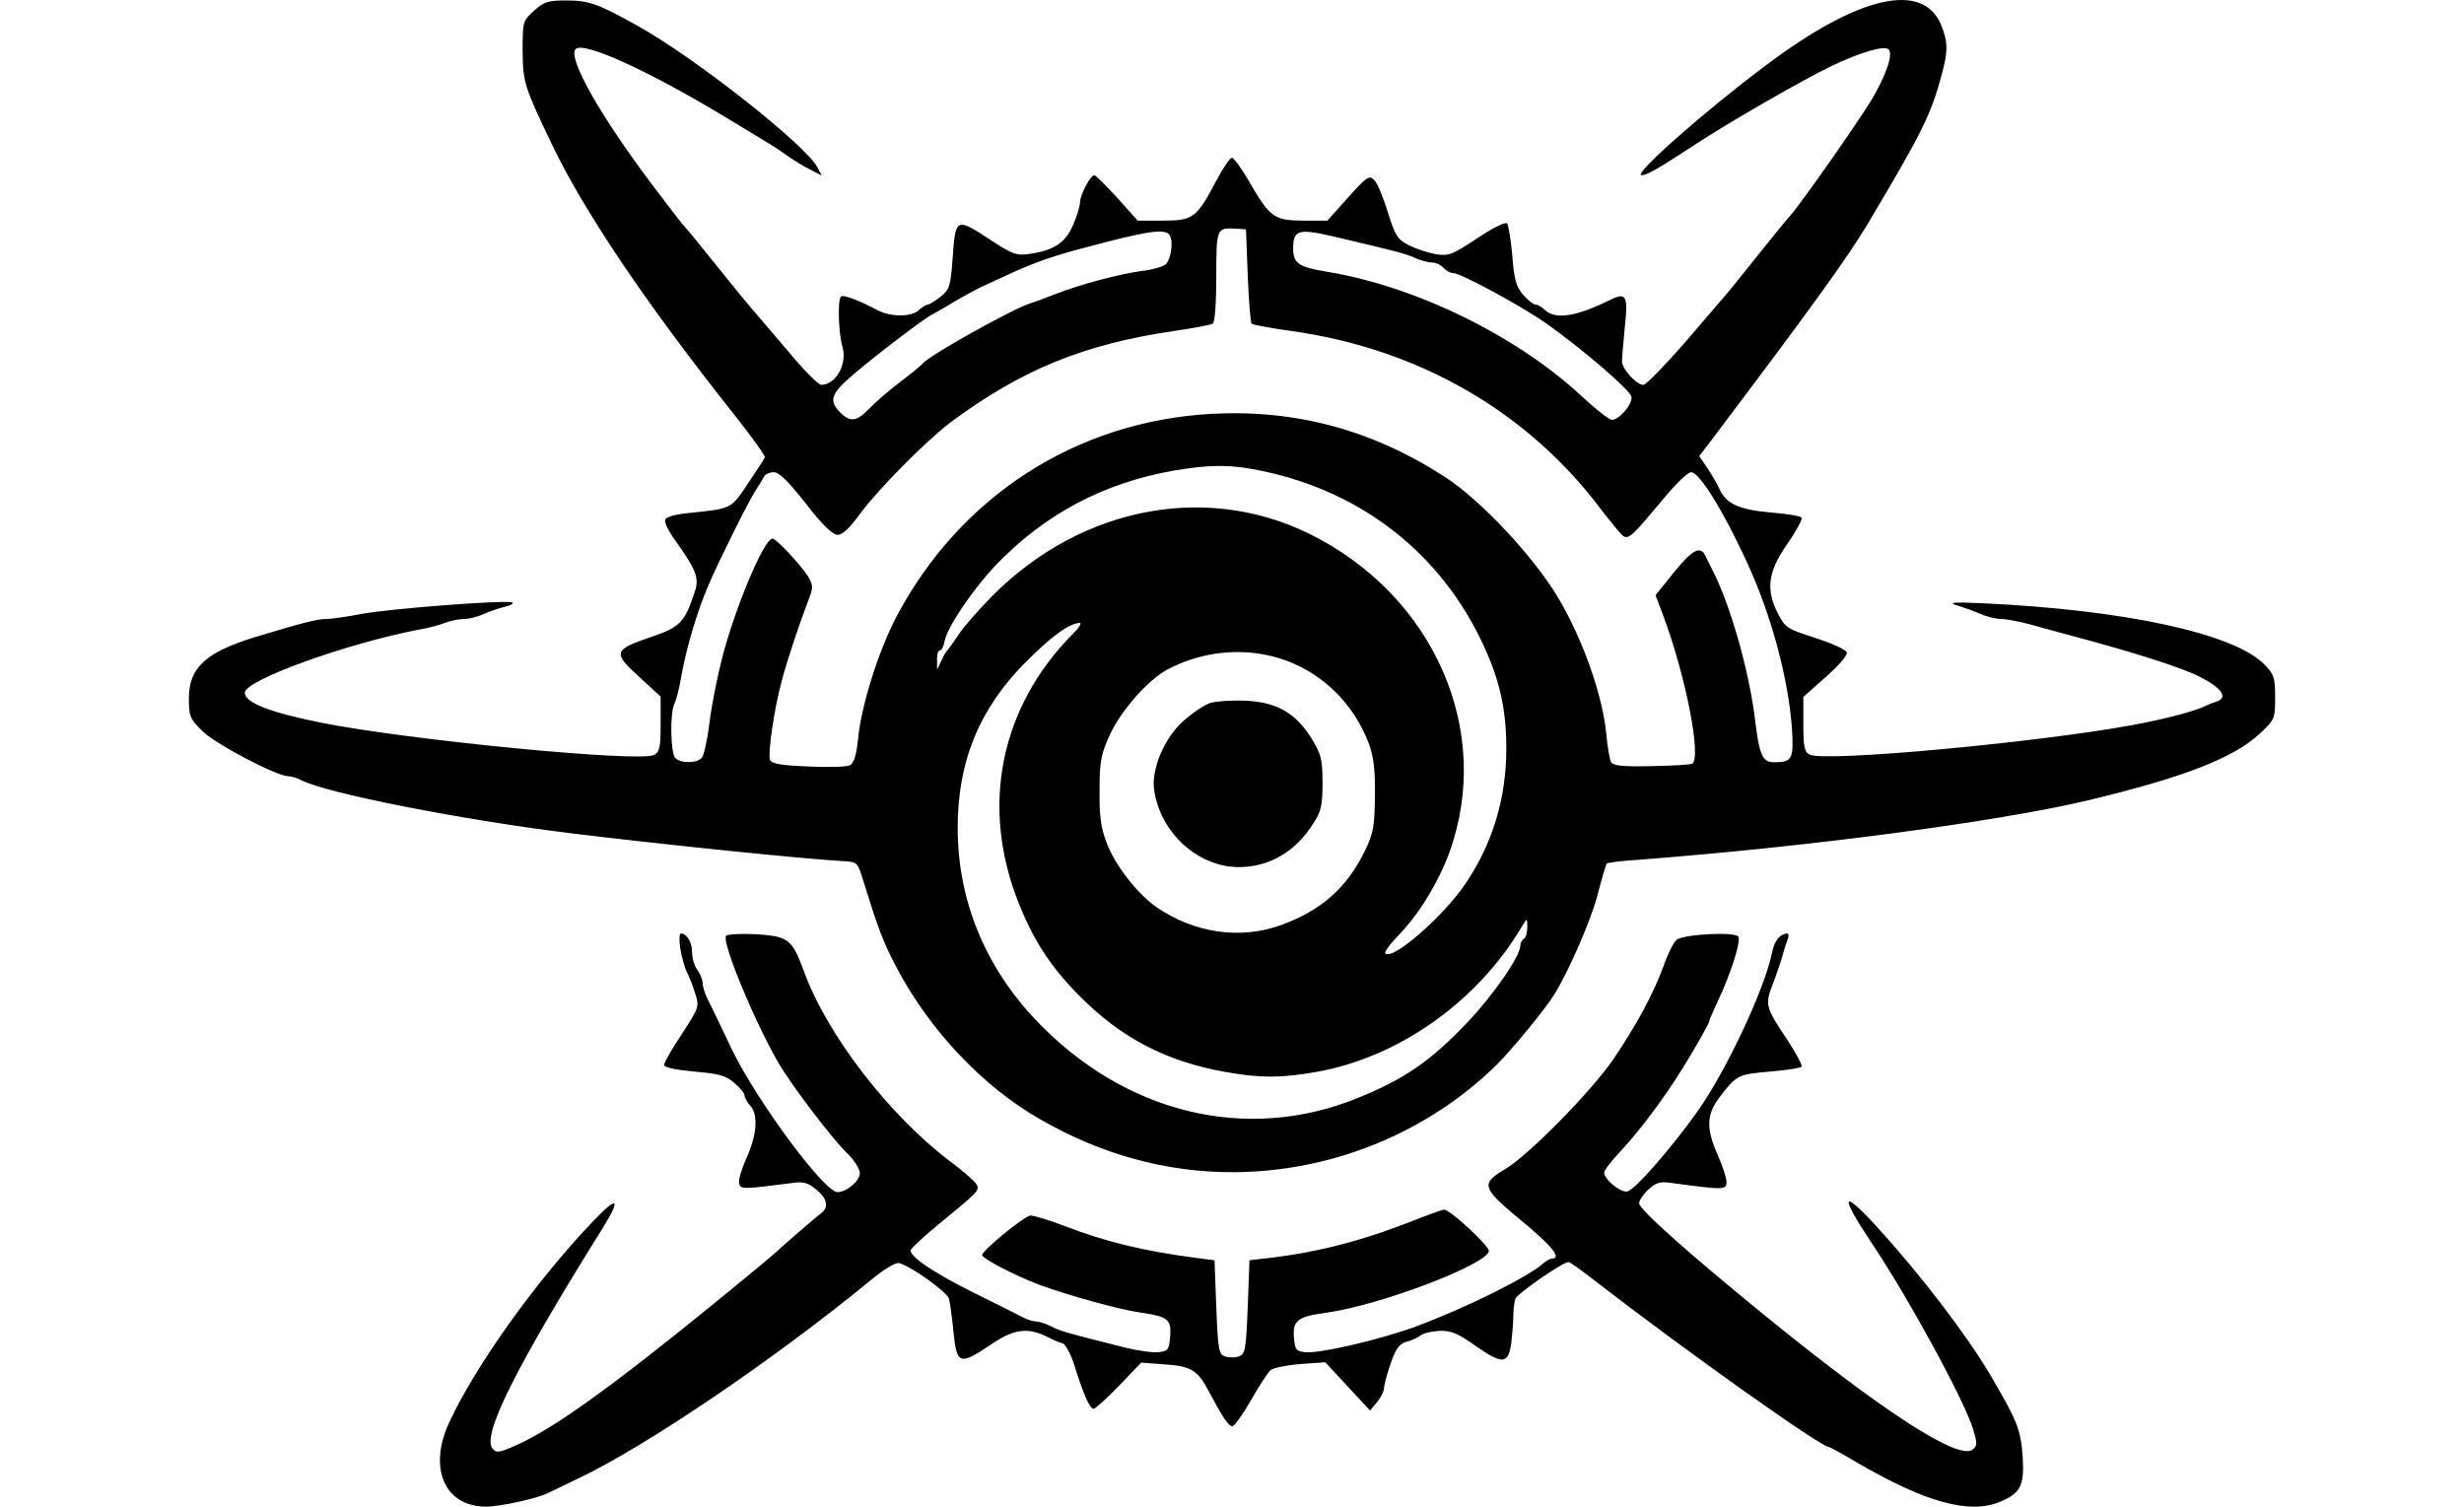 <svg xmlns="http://www.w3.org/2000/svg" width="1570" height="960">
    <path d="M433.415 604.156c.89 5.344 2.672 12.024 4.23 15.141 1.56 3.117 4.009 9.352 5.345 13.805 2.671 8.239 2.449 8.907-8.462 25.606-6.234 9.352-11.356 18.259-11.356 19.817 0 1.56 6.903 3.118 18.927 4.231 15.809 1.336 20.262 2.45 25.606 7.125 3.785 3.118 6.68 6.68 6.68 8.016s1.559 4.23 3.563 6.457c5.343 5.79 4.453 18.704-2.45 33.845-3.117 7.125-5.344 14.473-4.453 16.255 1.113 3.34 2.45 3.34 33.622-.668 7.57-1.114 10.243-.223 16.032 4.676 6.457 5.343 7.348 10.91 2.672 14.473-3.785 2.672-25.384 21.598-28.724 24.715-2.004 2.004-20.04 16.923-40.302 33.4-64.572 52.548-102.202 79.713-125.804 89.956-10.465 4.676-12.247 4.898-14.696 2.004-6.903-8.462 14.25-50.99 70.584-141.169 11.356-18.48 9.13-20.04-6.012-4.23-36.74 38.298-75.483 92.627-92.182 128.699-13.583 29.169-2.895 53.662 23.38 53.662 9.129 0 32.508-5.122 39.633-8.684 2.227-1.114 10.91-5.121 19.372-9.352 43.197-20.485 124.914-75.928 185.924-126.027 8.46-7.126 16.031-11.579 18.258-11.134 7.793 2.004 30.728 18.481 31.84 22.712.669 2.45 2.005 12.024 2.896 21.153 2.004 20.708 4.007 21.376 22.934 8.684 15.14-10.465 23.825-11.801 36.294-5.79 3.785 2.005 8.461 4.009 10.465 4.454 1.781.668 5.121 6.903 7.348 14.028 5.79 18.48 9.797 27.61 12.246 27.61 1.114 0 8.462-6.68 16.255-14.696l14.028-14.696 15.14 1.114c16.7 1.113 20.931 3.785 27.834 16.922 8.906 16.7 12.691 22.49 15.14 22.49 1.337 0 6.68-7.571 11.802-16.478 5.121-9.13 10.91-17.813 12.692-19.372 1.78-1.336 10.242-3.117 18.926-3.785l15.809-1.113 14.25 15.364 14.25 15.363 4.454-5.344c2.45-2.894 4.453-6.902 4.453-8.906s2.004-9.13 4.231-15.81c3.34-9.574 5.567-12.468 10.243-13.804 3.117-.668 7.125-2.672 8.906-4.008 1.559-1.336 7.125-2.672 12.024-2.895 7.348-.223 11.578 1.559 22.266 9.13 17.813 12.468 21.376 12.246 23.38-.891.668-5.79 1.336-13.805 1.336-17.813s.668-8.907 1.336-10.911c1.558-3.563 30.282-23.38 33.845-23.38.89 0 8.015 5.122 16.031 11.356 58.115 44.978 144.954 106.656 150.075 106.656.668 0 8.461 4.23 17.368 9.574 43.865 25.607 72.143 33.4 91.515 25.161 12.914-5.344 15.363-10.242 14.473-27.387-1.114-18.481-3.563-24.27-21.153-54.107-14.919-25.161-44.088-63.237-71.253-93.074-23.157-25.383-24.715-21.598-4.007 9.575 24.047 35.849 59.228 100.644 64.794 118.902 2.672 9.13 2.672 10.465-.445 12.915-9.13 6.902-58.115-24.939-134.488-87.284-46.982-38.298-77.932-65.909-77.932-69.694 0-1.781 2.672-5.79 5.789-8.684 5.121-4.676 7.57-5.344 15.14-4.23 33.178 4.453 34.736 4.453 34.736-.668 0-2.45-2.449-10.243-5.566-17.145-7.57-17.146-7.348-25.83 1.558-37.408 10.466-13.582 11.356-14.028 31.841-15.809 10.465-.89 19.372-2.227 20.04-3.117.445-1.114-3.563-8.684-9.13-17.145-14.027-20.93-14.25-22.267-9.351-35.181 2.45-6.235 5.121-14.473 6.234-18.036.891-3.785 2.45-8.461 3.34-10.688.891-2.004.668-3.785-.222-3.785-4.676.223-8.239 4.453-9.797 12.47-4.676 22.934-29.17 75.26-47.428 100.866-16.254 22.934-39.856 50.099-44.755 50.99-4.23.89-14.696-7.571-14.696-12.024 0-1.336 4.676-7.57 10.243-13.36 14.473-15.587 31.618-38.966 44.978-61.678 6.457-10.91 11.578-20.262 11.578-20.93 0-.89 2.45-6.457 5.344-12.692 8.461-17.59 15.141-38.743 13.36-41.638-2.004-3.34-34.958-1.559-39.411 2.004-1.782 1.559-5.567 8.907-8.24 16.7-6.234 17.145-17.367 37.853-32.063 59.45-13.36 19.818-54.552 61.679-68.802 69.917-15.81 9.352-15.141 11.801 9.797 32.509 19.594 16.032 26.497 24.493 20.04 24.493-1.114 0-3.563 1.336-5.122 2.672-9.574 8.906-50.099 28.946-81.94 40.747-22.489 8.239-61.455 17.368-70.361 16.255-5.79-.668-6.458-1.56-7.126-9.798-.668-10.465 2.45-12.914 20.93-15.363 34.736-4.899 103.316-31.173 103.316-39.412 0-3.34-24.715-26.274-28.5-26.274-.891 0-11.579 3.785-23.825 8.684-32.51 12.469-61.455 19.594-94.632 22.934l-5.567.668-1.113 29.837c-1.113 27.165-1.559 29.837-5.567 31.395-2.449.891-6.457.891-8.906 0-4.008-1.335-4.453-4.007-5.567-31.395l-1.113-29.837-12.247-1.559c-33.622-4.453-57.224-10.242-83.276-20.262-9.797-3.785-19.594-6.68-21.82-6.68-4.008.446-30.728 22.267-30.728 25.161 0 2.227 20.04 12.692 36.294 18.927 18.926 6.902 50.767 15.809 65.018 17.813 16.922 2.449 19.371 4.23 18.48 15.14-.667 8.462-1.335 9.353-7.347 10.02-3.563.446-13.137-.89-21.153-2.894-36.517-9.13-41.638-10.465-47.427-13.583-3.563-1.78-7.794-3.117-9.798-3.117-1.781 0-6.012-1.336-9.129-3.117-3.34-1.781-16.254-8.239-28.946-14.473-26.497-13.137-42.974-24.048-41.415-28.056.668-1.336 7.793-8.016 15.809-14.696 26.942-22.043 28.278-23.156 26.051-26.942-1.113-2.004-8.46-8.461-16.254-14.25-39.189-29.392-79.045-81.05-93.741-121.574-7.57-20.485-9.797-22.267-30.728-23.603-10.02-.445-18.258 0-18.926 1.114-2.672 4.23 18.036 54.33 33.4 80.826 8.238 14.25 34.512 48.764 43.864 57.67 4.453 4.23 8.016 10.02 8.016 12.692 0 4.899-8.461 12.024-14.25 12.024-8.462 0-51.436-58.115-67.468-91.292-6.68-14.028-13.582-28.501-15.363-31.84-1.782-3.563-3.118-8.017-3.118-10.243 0-2.004-1.558-5.79-3.34-8.239-1.78-2.227-3.34-7.348-3.34-11.133 0-6.457-3.34-12.024-7.125-12.024-1.113 0-1.113 4.23-.445 9.352m338.003-156.31c-3.786 1.114-11.356 6.235-16.923 11.134-12.246 10.465-20.93 30.727-19.149 44.087 3.785 27.388 27.833 49.431 54.107 49.431 19.15 0 36.072-9.797 47.205-27.61 5.121-7.793 6.012-11.579 6.012-26.052 0-14.918-.89-18.258-6.68-27.833-10.243-16.477-21.821-23.38-41.638-24.492-8.684-.446-19.15.222-22.934 1.335M340.342 6.751c-7.125 6.457-7.348 6.902-7.348 25.383.223 20.263.89 22.712 18.48 59.452 20.709 43.419 60.788 102.647 116.676 173.009 10.91 13.805 19.595 25.829 19.15 26.72-.223 1.113-5.122 8.46-10.688 16.699-10.688 16.254-10.466 16.032-36.295 18.704-9.574.89-15.809 2.449-16.477 4.453-.667 1.781 2.45 7.793 6.68 13.582 12.915 18.036 15.141 23.603 12.247 32.064-6.457 19.817-9.352 22.712-27.61 28.946-24.27 8.239-24.939 10.02-8.016 25.384l13.805 12.692v17.59c0 14.696-.668 17.813-4.23 19.594-8.907 4.899-157.869-9.574-212.867-20.707-32.063-6.458-47.872-12.692-47.872-18.927 0-8.016 64.795-31.395 111.331-40.302 5.567-.89 12.915-2.894 16.255-4.23 3.562-1.336 8.906-2.45 12.024-2.45s8.683-1.336 12.469-3.117c4.008-1.781 10.02-3.785 13.582-4.676 3.34-.668 5.79-2.004 4.899-2.672-2.004-2.004-77.932 3.785-96.859 7.348-8.906 1.781-18.926 3.117-22.043 3.117-5.344 0-15.141 2.45-44.533 11.356-32.063 9.797-42.751 19.595-42.751 39.189 0 11.578.668 13.137 8.906 21.153 8.907 8.461 47.205 28.5 54.553 28.5 2.004 0 5.566 1.114 8.016 2.45 15.809 8.239 102.202 25.384 173.454 34.067 58.56 7.126 145.4 16.032 172.341 17.59 8.239.446 8.907.892 11.801 10.466 10.243 32.954 13.138 40.747 21.821 57.224 20.93 39.857 54.998 75.929 91.292 96.636 38.966 22.49 80.159 33.845 122.465 33.845 63.014 0 124.469-24.938 168.779-68.58 10.02-10.02 30.504-34.958 36.516-44.533 9.13-14.696 23.38-47.204 27.61-63.459 2.673-10.465 5.344-19.371 5.79-20.04.668-.667 9.574-1.78 20.262-2.449 108.214-8.238 227.562-24.047 285.454-37.63 61.455-14.696 93.296-26.942 110.218-42.528 9.798-9.13 10.02-9.575 10.02-23.38 0-12.915-.668-14.696-7.347-21.376-19.595-19.371-88.62-34.29-178.576-38.52-19.372-.891-22.935-.446-16.7 1.335 4.23 1.336 11.133 3.786 15.141 5.567s10.02 3.117 13.137 3.117 11.133 1.559 17.813 3.34c6.457 1.782 17.145 4.676 23.602 6.458 40.525 10.687 72.143 20.707 84.39 26.719 14.25 7.125 18.926 13.583 11.356 16.032-2.227.668-5.567 2.004-7.348 2.894-5.79 3.118-27.165 8.684-46.982 12.247-60.787 11.133-195.944 23.602-205.073 18.704-3.34-1.56-4.008-5.122-4.008-19.372V444.06l14.25-12.692c8.907-7.793 14.028-14.027 13.36-15.809s-9.797-5.789-20.04-9.129c-17.59-5.566-19.148-6.457-23.602-15.141-8.015-15.586-6.68-26.72 5.567-44.31 5.79-8.461 10.02-16.032 9.352-17.145s-9.575-2.45-20.04-3.34c-20.04-1.781-28.278-5.566-32.509-15.364-1.113-2.449-4.453-8.238-7.348-12.691l-5.343-7.794 7.125-9.352c65.24-86.393 87.061-116.675 100.42-138.941 34.291-57.67 40.08-69.026 46.983-94.855 4.008-14.918 4.008-20.485-.223-31.173-11.356-28.5-52.326-19.371-111.332 24.939-39.41 29.391-85.725 70.361-79.713 70.361 3.34 0 10.02-3.785 31.841-18.035 22.712-15.142 71.697-43.197 89.956-51.881 17.813-8.461 32.954-12.914 35.626-10.242 3.117 3.117-1.781 16.922-11.356 32.954-9.352 15.14-44.755 65.685-51.212 72.81-2.227 2.45-12.024 14.474-21.821 26.72-9.798 12.247-18.704 23.38-20.04 24.716-1.113 1.336-12.692 14.695-25.384 29.614-12.914 14.696-24.715 26.942-26.497 26.942-4.453 0-13.805-10.465-13.582-15.141 0-2.004.89-11.801 1.781-21.598 2.227-19.817.891-22.267-8.46-17.813-21.822 10.91-35.404 13.137-42.084 7.125-2.227-2.227-5.122-3.785-6.457-3.785-1.336 0-4.899-2.895-8.016-6.458-4.23-5.121-5.567-9.797-6.68-24.938-.89-10.02-2.45-19.372-3.34-20.262-1.114-1.114-9.575 3.117-19.15 9.574-15.808 10.465-18.035 11.356-26.273 10.02-4.899-.89-12.47-3.34-16.923-5.567-7.348-3.785-8.906-6.011-13.582-21.152-2.895-9.352-6.68-18.704-8.684-20.486-3.117-3.34-4.676-2.226-16.7 11.134l-13.137 14.695h-14.918c-18.704 0-21.599-2.004-34.068-23.38-5.121-9.128-10.688-16.699-11.801-16.699-1.336 0-5.79 6.68-10.02 14.696-12.469 23.602-14.696 25.383-33.845 25.383h-16.254l-12.915-14.473c-7.347-8.016-13.805-14.473-14.695-14.473-2.45 0-9.13 12.692-9.13 17.368 0 2.45-2.003 8.906-4.453 14.473-4.898 11.356-12.246 16.032-27.387 18.258-8.462 1.336-10.91.446-24.939-8.683-22.043-14.474-22.489-14.474-24.27 10.242-1.336 18.926-2.004 21.153-7.57 25.606-3.34 2.672-6.903 4.899-8.016 5.122-1.114 0-4.008 1.558-6.235 3.785-4.898 4.23-17.368 4.23-25.829 0-12.024-6.457-22.266-10.243-23.602-8.907-2.227 2.227-1.559 23.38.89 31.841 3.34 11.133-4.007 24.27-13.36 24.493-2.003 0-12.023-10.242-22.266-22.712-10.465-12.246-20.485-24.047-22.266-26.051s-11.356-13.583-21.153-25.83-19.149-23.824-20.93-25.605-11.356-14.25-21.598-27.833c-33.4-44.533-53.662-80.604-48.318-85.948 5.121-5.121 47.204 14.25 96.19 43.864 13.805 8.462 26.942 16.255 28.946 17.59 2.004 1.114 6.68 4.454 10.243 6.903 3.785 2.672 10.02 6.458 14.028 8.462l7.347 3.785-2.671-5.121c-7.348-14.25-78.378-70.14-114.45-90.179C380.867 2.298 375.3.294 360.605.294c-11.356 0-14.028.89-20.262 6.457M795.02 175.53c.668 16.031 1.781 29.836 2.45 30.727.89.668 12.468 2.895 25.605 4.676 80.827 11.356 150.075 51.212 196.835 113.335 6.457 8.462 12.914 16.255 14.473 17.368 3.562 2.004 6.012-.445 25.16-23.38 7.794-9.574 15.81-17.367 18.036-17.367 5.79 0 23.603 30.06 38.744 64.572 13.805 32.064 23.157 68.58 25.383 97.75 1.336 20.262.446 22.488-11.133 22.488-7.57 0-9.574-4.008-12.469-28.5-4.008-31.396-15.81-72.366-27.165-94.41-1.558-2.894-3.34-6.68-4.23-8.461-3.118-6.903-8.239-4.23-20.04 10.242l-11.801 14.696 5.12 13.583c14.251 38.298 24.271 89.956 18.26 93.74-1.114.669-12.692 1.337-25.83 1.56-17.59.445-24.493-.223-25.828-2.45-.891-1.558-2.45-9.797-3.118-18.258-2.45-24.716-14.918-59.897-30.282-85.948-15.586-26.497-49.654-62.791-72.365-77.487-46.314-30.06-95.078-43.197-149.185-40.302-86.17 4.899-159.872 52.549-200.397 129.145-11.355 21.598-22.488 56.556-24.492 77.932-1.114 10.465-2.672 15.586-5.344 16.922-2.004.89-13.805 1.336-26.497.668-17.368-.668-23.38-1.781-24.27-4.23-1.56-3.786 2.671-32.732 7.57-50.768 3.34-12.469 10.465-34.067 17.368-52.325 2.672-6.903 2.449-8.462-.891-14.028-4.899-7.57-20.04-23.825-22.489-23.825-5.344 0-23.602 43.42-32.063 75.928-2.895 11.356-6.68 29.837-8.016 40.97-1.336 10.91-3.563 21.153-4.899 22.712-2.894 3.562-13.36 3.785-16.922.222-3.118-3.117-3.563-29.391-.446-34.958 1.114-2.226 3.118-10.02 4.231-17.145 3.34-18.481 10.02-40.97 17.145-57.67 6.012-14.25 25.606-53.661 29.837-60.119 2.45-3.785 5.121-8.016 5.79-9.574.667-1.336 3.562-2.672 6.234-2.672 3.34 0 9.352 6.012 20.262 19.817 10.243 13.36 17.145 20.04 20.262 20.04 3.118.222 7.794-4.231 14.696-13.806 11.579-15.586 42.306-46.536 57.447-57.892 44.978-33.4 84.612-49.654 142.06-58.115 12.468-1.781 23.824-4.008 24.938-4.676 1.336-.89 2.226-13.582 2.226-30.06 0-30.727.223-31.172 12.247-30.504l6.68.445zm-49.654-25.607c2.45 4.23.668 16.032-2.895 18.704-1.781 1.336-8.46 3.34-14.918 4.008-14.473 2.004-38.966 8.461-54.998 14.696-6.68 2.672-14.028 5.344-16.254 6.012-10.91 3.34-64.795 33.399-68.358 38.298-.668.89-7.125 6.234-14.473 11.8s-16.254 13.36-19.817 17.146c-8.016 8.238-12.246 8.684-18.926 1.558s-5.122-11.578 9.352-23.824c14.027-12.024 45.868-36.295 50.544-38.299 1.781-.89 8.461-4.675 14.473-8.46 6.235-3.563 14.696-8.24 18.927-10.02 4.23-2.005 12.914-5.79 18.926-8.684 13.36-6.012 26.497-10.466 44.533-15.142 40.97-10.91 50.99-12.246 53.884-7.793m104.874.89c37.853 8.907 44.31 10.466 50.99 13.36 3.785 1.782 8.907 3.118 11.356 3.118 2.45 0 5.567 1.559 7.125 3.34 1.559 1.781 4.23 3.34 6.235 3.34 4.676 0 43.419 20.93 59.228 32.063 22.712 16.032 53.662 42.529 54.33 46.76.89 4.453-7.57 14.695-12.47 14.695-1.78 0-10.464-6.902-19.594-15.363-41.192-38.298-105.987-69.917-162.321-79.046-17.59-2.894-21.153-5.344-21.153-14.696 0-12.023 3.34-12.914 26.274-7.57m-52.103 148.072c65.018 11.801 116.676 50.099 144.954 107.769 12.024 24.493 16.7 44.087 16.7 70.139 0 31.84-8.684 60.787-26.275 86.616-14.027 20.707-46.314 48.763-50.767 44.087-.89-.668 2.672-5.79 7.793-10.91 12.024-12.47 22.267-28.279 30.06-46.092 32.286-76.373-1.782-164.77-79.936-207.076-67.467-36.74-150.298-22.267-208.636 36.516-8.238 8.461-17.813 19.15-21.153 24.27-3.34 5.122-6.68 9.575-7.347 10.243s-2.45 3.563-3.786 6.68l-2.672 5.567v-6.235c-.222-3.34.668-6.012 1.782-6.012s2.449-2.672 3.117-6.235c1.781-8.906 17.813-32.508 32.286-47.872 31.396-32.732 68.58-52.549 114.004-60.564 21.598-3.563 33.4-3.786 49.876-.891M683.688 403.759c-46.536 46.982-59.228 110.218-34.513 171.896 9.575 24.048 20.93 41.193 38.967 59.228 26.274 26.497 54.997 41.416 92.405 48.096 22.489 4.008 35.403 4.008 58.337 0 52.772-9.352 103.093-45.2 131.372-93.519 2.672-4.453 2.894-4.453 2.894 1.336 0 3.34-.89 6.68-2.226 7.348-1.114.668-2.227 2.672-2.227 4.453 0 6.68-17.59 32.064-34.29 49.432-22.934 24.047-39.634 35.626-69.47 47.65-70.808 28.723-148.295 9.797-204.851-49.654-32.732-34.513-49.877-76.82-49.877-122.688 0-42.083 13.806-75.705 42.974-105.097 17.145-17.145 27.61-24.715 34.736-25.383 1.558-.223-.223 3.117-4.23 6.902m136.493 17.368c23.602 8.906 42.528 27.833 51.88 52.326 3.118 8.46 4.23 16.477 4.008 33.4-.223 19.37-.89 23.824-6.234 34.957-11.579 23.825-27.833 38.298-53.662 47.65s-55.22 5.121-79.49-11.578c-12.247-8.684-26.72-27.165-31.842-41.638-3.34-8.684-4.453-16.923-4.23-32.732 0-18.703.89-22.934 6.68-35.626 7.347-15.586 24.27-34.735 36.739-41.415 23.825-12.47 51.658-14.473 76.15-5.344" style="stroke-width:.223"/>
</svg>
